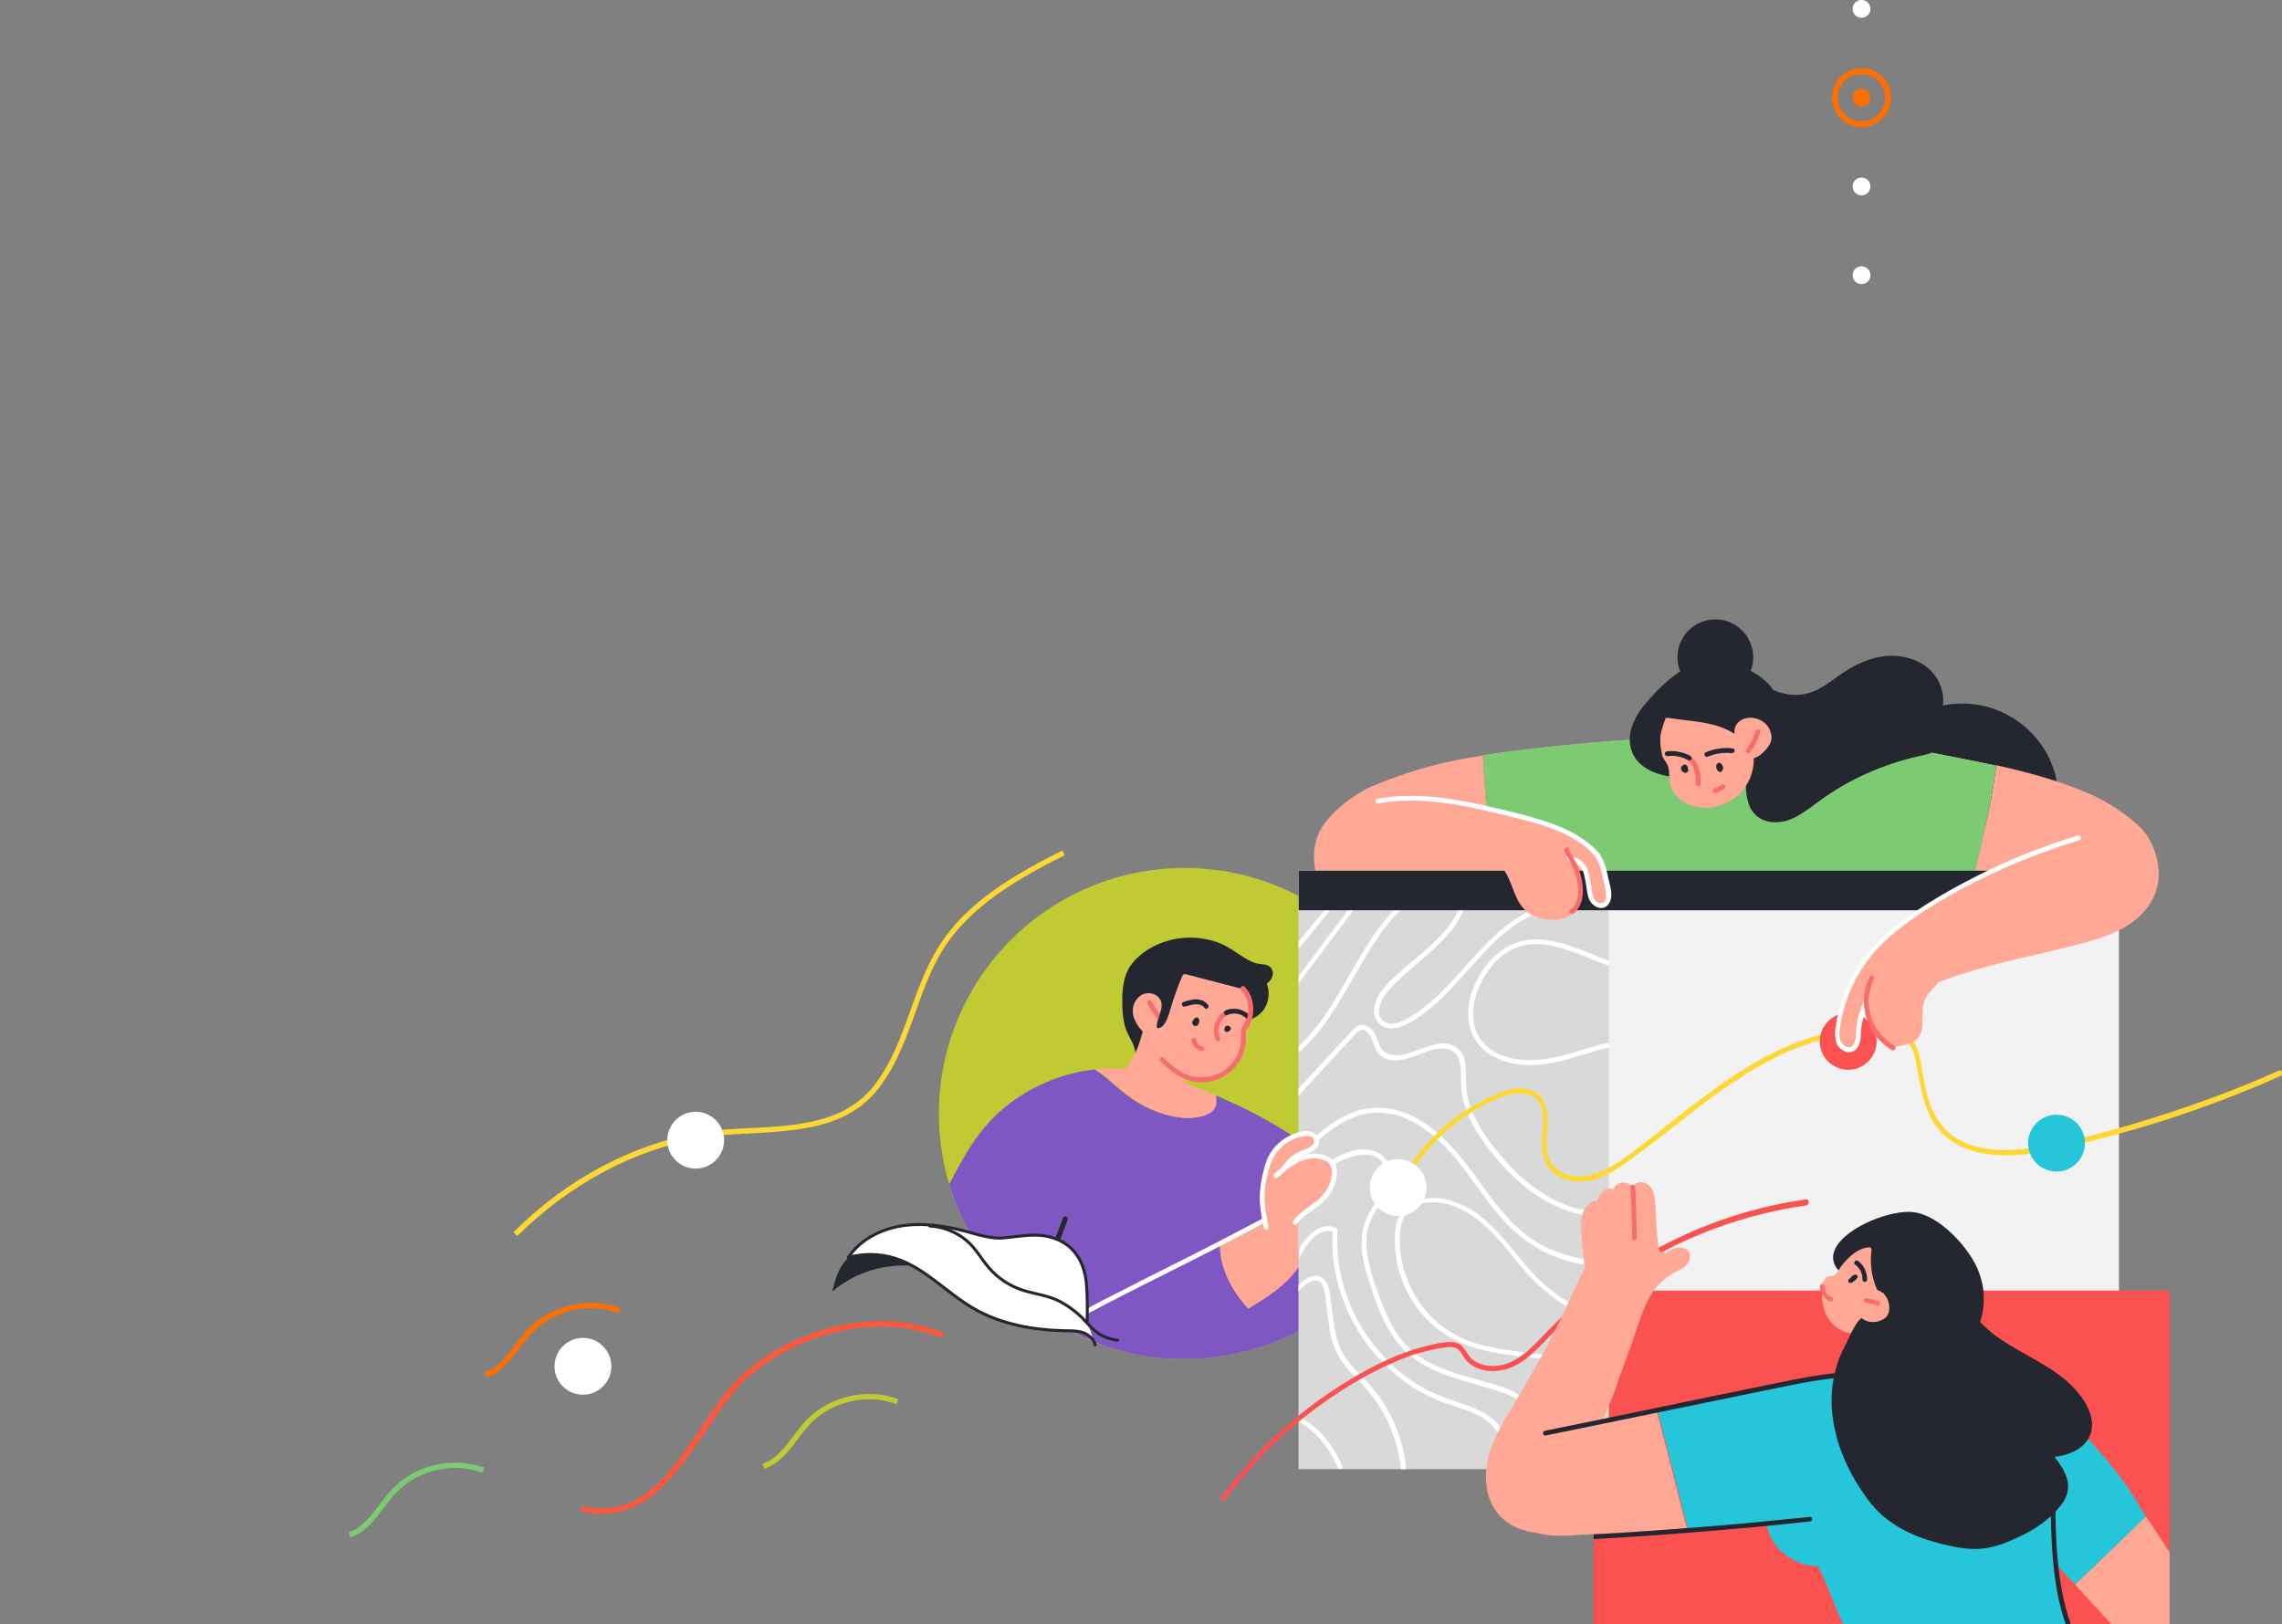 <?xml version="1.0" encoding="utf-8"?>
<!-- Generator: Adobe Illustrator 26.1.0, SVG Export Plug-In . SVG Version: 6.00 Build 0)  -->
<svg version="1.1" id="Layer_1" xmlns="http://www.w3.org/2000/svg" xmlns:xlink="http://www.w3.org/1999/xlink" x="0px" y="0px"
	 viewBox="0 0 771.2 548.8" style="enable-background:new 0 0 771.2 548.8;" xml:space="preserve">
<rect x="0" y="0" width="771.2" height="548.8" fill="#808080" stroke="none"/>
<style type="text/css">
	.st0{fill:#242630;}
	.st1{fill:#FFA895;}
	.st2{fill:#7CCB73;}
	.st3{fill:#C0CA33;}
	.st4{fill:#7E57C2;}
	.st5{fill:#FFFFFF;}
	.st6{fill:#F2F2F2;}
	.st7{fill:#FB5151;}
	.st8{fill:#D9D9D9;}
	.st9{fill:#FDD835;}
	.st10{fill:#26C6DA;}
	.st11{fill:#F76D6D;}
	.st12{fill:none;stroke:#242630;stroke-linecap:round;stroke-linejoin:round;stroke-miterlimit:10;}
	.st13{fill:#FF573B;}
	.st14{fill:#FF6F00;}
</style>
<g>
	<path class="st0" d="M694.9,267.3c-1,5-6,7.5-10.5,8.9c-2.9,0.9-5.8,1.5-8.7,2.2c-3.4,0.8-6.7,1.5-10.1,2.3
		c-6.7,1.4-13.4,2.8-20.2,3.9c-3.3,0.6-6.7,1-10.1,0.6c-3.1-0.3-6.2-1.2-9.1-2.3c-6.1-2.3-11.8-5.7-17.4-8.8
		c-5.6-3.2-11.3-6.4-16.8-9.8c-3.3-2.1-6.7-4.7-8.5-8.2c-0.8-0.2-0.9-1-0.8-1.8c-0.2-0.5-0.3-1-0.4-1.5c-0.1-0.5,0.2-0.8,0.6-0.9
		c-0.1-1-0.3-1.9-0.6-2.8c-0.7-2.4-1-4.8-0.5-7.3c0.5-2.4,1.5-4.6,2.9-6.6c1.3-1.9,3-3.9,5.1-4.8c1.4-0.6,3-0.6,4.3,0.1
		c0.2,0,0.4,0,0.6,0.1c4.6,3.3,10.6,5.2,16.2,3.7c5.1-1.3,9-5.2,13.4-7.9c4.5-2.7,9.6-4.8,14.9-4.8c5,0,10,1.6,13.5,5.2
		c2.9,3.1,4.5,7.4,3.9,11.6c1.1-0.2,2.1-0.4,3.2-0.5c11.6-1.2,23,4,29.8,13.4c1.6,2.2,2.9,4.5,3.8,7
		C694.6,261.2,695.5,264.3,694.9,267.3z"/>
</g>
<g>
	<path class="st1" d="M729.1,299.2c-1.5,6-6.7,10.5-12.5,12.6c-5.8,2.2-12,2.4-18.2,2.7c-11.7,0.4-23.4,0.9-35.1,1.3
		c1.8-11.6,4.6-23,7.2-34.4c1.7-7.5,3.2-15.1,4.1-22.8c10.6,2.3,21,5.1,31.4,9.6c5.9,2.5,13.2,7.2,17.7,11.8
		C728.1,284.6,730.6,293,729.1,299.2z"/>
</g>
<g>
	<path class="st1" d="M505.7,320.8c-3.1-0.2-6.2-0.5-9.3-0.9c-14.4-1.9-32.3-4.6-44-13.1c-7.4-5.4-10.4-16.5-6.9-24.9
		c2.8-6.7,12.4-13.9,19.1-16.6c14.1-5.7,24.2-8.1,36.5-10c1.4,19.9,2.8,39.7,4.1,59.6C505.4,316.8,505.6,318.8,505.7,320.8z"/>
</g>
<g>
	<path class="st1" d="M674.5,258.7c-0.9,7.7-2.4,15.3-4.1,22.8c-2.5,11.4-5.4,22.8-7.2,34.4c-41.1,1.6-82.3,3.2-123.4,4.8
		c-11.4,0.4-22.8,0.9-34.1,0.1c-0.1-2-0.3-4-0.4-6c-1.4-19.9-2.8-39.7-4.1-59.6c3.7-0.6,7.6-1.1,11.8-1.6
		c32.1-4.1,94.8-8.8,135.6-0.1C657.5,255.3,666.1,256.9,674.5,258.7z"/>
</g>
<g>
	<path class="st2" d="M674.5,258.7c-0.9,7.7-2.4,15.3-4.1,22.8c-2.5,11.4-5.4,22.8-7.2,34.4c-41.1,1.6-82.3,3.2-123.4,4.8
		c-11.4,0.4-22.8,0.9-34.1,0.1c-0.1-2-0.3-4-0.4-6c-1.4-19.9-2.8-39.7-4.1-59.6c3.7-0.6,7.6-1.1,11.8-1.6
		c32.1-4.1,94.8-8.8,135.6-0.1C657.5,255.3,666.1,256.9,674.5,258.7z"/>
</g>
<g>
	<path class="st0" d="M656.4,250.7c-0.5,2.2-2.7,3.4-4.6,4c-1.2,0.4-2.4,0.6-3.6,0.9c-1.5,0.3-2.9,0.7-4.4,1.1
		c-2.9,0.8-5.8,1.8-8.7,2.9c-5.6,2.2-11,4.9-16.1,8.2c-2.5,1.6-4.9,3.4-7.3,5.2c-2.4,1.7-4.9,3.4-7.8,4.3c-2.4,0.7-5,0.8-7.4,0
		c-2.5-0.8-4.5-2.8-5.4-5.3c-2.2-5.9-0.7-13.8,1.3-19.3c1-2.7-0.8-4.8-1.1-7.7s-1-5.2-3.5-6.8c-0.7-0.4,3.4-0.5,4.1-0.6
		c0.2-0.2,0.4-0.3,0.7-0.2c1.7,0.2,3.4,0.4,5.1,0.5c6.9,0.7,13.7,1.6,20.6,2.2c3.3,0.3,6.6,0.5,9.8,0.5c2.8,0,5.7,0,8.5,0.2
		c5.5,0.3,11.1,1.1,15.9,4C654.5,246.1,657,248,656.4,250.7z"/>
</g>
<g>
	<path class="st1" d="M535.2,298c-2.6,2.4-6.4,3-9.9,3.2c-8.3,0.6-16.7-0.2-25-0.6c-8.4-0.4-16.8-0.9-25.2-1.3
		c-4.1-0.2-8.1-0.4-12.2-0.6c-7.7-0.5-13,1.6-16-8.2c-3.4-11.3,17.5-20.2,28-20.8c3.9-0.2,7.9,0.6,11.8,1c3.8,0.4,7.6,0.8,11.4,1.4
		c7.7,1.2,15.4,2.9,22.5,5.9c3.5,1.5,6.8,3.2,9.9,5.2c2.7,1.7,5.4,3.9,6.6,6.8C538.4,292.9,537.5,295.9,535.2,298z"/>
</g>
<g>
	<g>
		<path class="st3" d="M483.3,376.3c0,23.6-9.9,44.9-25.7,60c-14.9,14.2-35.1,22.9-57.3,22.9c-2.1,0-4.3-0.1-6.4-0.2
			c-12.9-1-25.1-4.9-35.7-11.2c-17.8-10.5-31.3-27.4-37.4-47.5c-2.3-7.6-3.5-15.7-3.5-24c0-45.8,37.2-83,83-83
			C446.2,293.3,483.3,330.5,483.3,376.3z"/>
	</g>
</g>
<g>
	<path class="st4" d="M462.4,410c0,1.6-0.1,3.3-0.2,4.9c-0.5,6.7-1.9,13.3-3.9,19.7c-0.2,0.6-0.4,1.1-0.6,1.7
		c-14.9,14.2-35.1,22.9-57.3,22.9c-2.1,0-4.3-0.1-6.4-0.2c-0.3,0-0.6,0-0.9-0.1c-0.5,0-1-0.1-1.5-0.2c-0.3,0-0.7-0.1-1-0.1
		c-0.1,0-0.3,0-0.4,0c-0.3,0-0.6-0.1-0.9-0.1c-0.6-0.1-1.2-0.2-1.9-0.3c-0.4-0.1-0.8-0.1-1.1-0.2c-0.2,0-0.4-0.1-0.5-0.1
		s-0.2,0-0.3,0c-0.5-0.1-0.9-0.2-1.4-0.3c-0.5-0.1-1-0.2-1.4-0.3c-0.2,0-0.4-0.1-0.6-0.1c-0.4-0.1-0.8-0.2-1.2-0.3
		c-0.2,0-0.4-0.1-0.6-0.2c-0.2,0-0.4-0.1-0.6-0.1c-0.5-0.1-1-0.3-1.5-0.4c-0.2-0.1-0.5-0.1-0.7-0.2c-0.3-0.1-0.5-0.2-0.8-0.2
		c-0.4-0.1-0.8-0.3-1.3-0.4c-0.5-0.2-1.1-0.3-1.6-0.5c-0.1,0-0.1,0-0.2-0.1c-0.4-0.1-0.7-0.2-1.1-0.4c-0.2-0.1-0.3-0.1-0.4-0.2
		c-0.2-0.1-0.3-0.1-0.5-0.2c-0.3-0.1-0.6-0.2-1-0.4c-0.8-0.3-1.5-0.6-2.2-0.9c-0.4-0.2-0.8-0.4-1.3-0.5c-0.5-0.2-1-0.4-1.5-0.7
		c-0.1-0.1-0.3-0.1-0.4-0.2c-0.4-0.2-0.8-0.4-1.2-0.6c-0.1,0-0.1-0.1-0.2-0.1c-0.5-0.2-1-0.5-1.5-0.8c-0.4-0.2-0.9-0.5-1.3-0.7
		c-0.1-0.1-0.2-0.1-0.4-0.2c-0.4-0.2-0.8-0.4-1.2-0.7c-0.1,0-0.2-0.1-0.3-0.1c-0.3-0.1-0.5-0.3-0.8-0.5c-0.2-0.1-0.4-0.2-0.6-0.3
		c-3.5-2.1-6.9-4.5-10.1-7.1c-0.4-0.3-0.8-0.7-1.3-1c-11.9-10.2-20.9-23.7-25.5-39c2.3-4.5,4.8-9.1,7.5-13.3
		c3.6-5.5,8.1-10.4,13.3-14.3c8.3-6.2,18.2-10.1,28.4-11.2c2.4,1.5,4.5,3.3,6.6,5.2c2.5,2.2,5.2,4.3,8.1,6.1c2.8,1.7,5.9,3,9,3.9
		c3.3,0.9,6.8,1.5,10.2,1c3-0.4,6.9-1.6,6.9-5.2c0-0.8,0-1.5-0.1-2.3c2.7,1.1,5.4,2.4,8.1,3.6c12.9,6.2,24.9,14.1,35.8,23.3
		c1.4,1.2,2.7,2.3,4.1,3.5c1.3,1.2,2.5,2.4,3.1,4.1C462.5,406.4,462.4,408.2,462.4,410z"/>
</g>
<g>
	<path class="st0" d="M360.8,412.1c-1.2,3.5-2.6,7-4.1,10.4c-2.6,6-5.5,11.8-8.8,17.5c-0.1,0.1-0.2,0.3-0.2,0.4
		c-0.4-0.3-0.8-0.7-1.3-1c0.2-0.2,0.3-0.5,0.4-0.7c1.7-2.9,3.2-5.8,4.7-8.8c2.9-5.9,5.5-12.1,7.7-18.3
		C359.6,410.5,361.1,411.1,360.8,412.1z"/>
</g>
<g>
	<path class="st1" d="M439.2,427.7c-3.3,5.1-8.3,8.9-13.4,12.1c-1.3,0.8-2.7,1.7-4,2.5c-0.5-0.5-1-1.1-1.4-1.6
		c-4.8-5.6-8.1-12.6-8.2-20c0-0.3,0-0.6,0-0.9c5.8-3,10.4-5.3,16.8-9c4.7-2.7,5.5-5.5,10.2-0.9C444.2,414.7,442.5,422.5,439.2,427.7
		z"/>
</g>
<g>
	<path class="st4" d="M421.7,442.3c-5,3.1-10.1,6.1-15.2,9.1c-3.4,2.1-6.9,4.2-10.3,6.2c-0.8,0.5-1.5,0.9-2.3,1.4
		c-0.3,0-0.6,0-0.9-0.1c-0.5,0-1-0.1-1.5-0.2c-0.3,0-0.7-0.1-1-0.1c-0.1,0-0.3,0-0.4,0c-0.3,0-0.6-0.1-0.9-0.1
		c-0.6-0.1-1.2-0.2-1.9-0.3c-0.4-0.1-0.8-0.1-1.1-0.2c-0.2,0-0.4-0.1-0.5-0.1s-0.2,0-0.3,0c-0.5-0.1-0.9-0.2-1.4-0.3
		c-0.5-0.1-1-0.2-1.4-0.3c-0.2,0-0.4-0.1-0.6-0.1c-0.4-0.1-0.8-0.2-1.2-0.3c-0.2,0-0.4-0.1-0.6-0.2c-0.2,0-0.4-0.1-0.6-0.1
		c-0.5-0.1-1-0.3-1.5-0.4c-0.2-0.1-0.5-0.1-0.7-0.2c-0.3-0.1-0.5-0.2-0.8-0.2c-0.4-0.1-0.8-0.3-1.3-0.4c-0.5-0.2-1.1-0.3-1.6-0.5
		c-0.1,0-0.1,0-0.2-0.1c-0.4-0.1-0.7-0.2-1.1-0.4c-0.2-0.1-0.3-0.1-0.4-0.2c-0.2-0.1-0.3-0.1-0.5-0.2c-0.3-0.1-0.6-0.2-1-0.4
		c-0.8-0.3-1.5-0.6-2.2-0.9c-0.4-0.2-0.8-0.4-1.3-0.5c-0.5-0.2-1-0.4-1.5-0.7c-0.1-0.1-0.3-0.1-0.4-0.2c-0.4-0.2-0.8-0.4-1.2-0.6
		c-0.1,0-0.1-0.1-0.2-0.1c-0.5-0.2-1-0.5-1.5-0.8c-0.4-0.2-0.9-0.5-1.3-0.7c-0.1-0.1-0.2-0.1-0.4-0.2c-0.4-0.2-0.8-0.4-1.2-0.7
		c-0.1,0-0.2-0.1-0.3-0.1c-0.3-0.1-0.5-0.3-0.8-0.4c4.1-2.4,8.6-4.3,12.9-6.4c5.7-2.8,18.1-8.9,23.6-12.1c7.5-4.4,12.8-7.3,17.4-9.6
		c0,0.3,0,0.6,0,0.9c0,0.2,0,0.4,0,0.6c0.3,7.2,3.6,14,8.2,19.5C420.8,441.3,421.2,441.8,421.7,442.3z"/>
</g>
<g>
	<path class="st5" d="M428.3,412.7c-0.5,0.3-1,0.5-1.5,0.8c-3.1,1.7-6.2,3.3-9.3,4.9c-1.8,1-3.6,1.9-5.4,2.8
		c-8.5,4.4-17,8.6-25.5,12.9c-9.1,4.6-18.3,9.3-27.3,14.3c-0.1,0-0.2-0.1-0.3-0.1c-0.3-0.1-0.5-0.3-0.8-0.4
		c-0.2-0.1-0.4-0.2-0.6-0.4c4.9-2.7,9.8-5.3,14.7-7.9c10.3-5.3,20.6-10.5,31-15.7c7.7-3.9,15.4-7.9,23.1-12c0.5-0.3,1-0.6,1.5-0.8
		c0,0.1,0,0.2,0,0.3C428.1,411.7,428.2,412.2,428.3,412.7z"/>
</g>
<g>
	<rect x="438.9" y="294.2" class="st6" width="277.2" height="202.2"/>
</g>
<g>
	<rect x="538.5" y="436.1" class="st7" width="194.7" height="112.7"/>
</g>
<g>
	<rect x="438.9" y="294.2" class="st8" width="104.8" height="202.2"/>
</g>
<g>
	<path class="st5" d="M447.8,485.8c-2.5-2.9-5.5-5.4-8.8-7.1v1.7c6,3.5,10.7,9.5,13.2,15.9h1.7C452.5,492.5,450.4,488.9,447.8,485.8
		z M474.4,490.9c-1.1-5.3-3.1-10.5-5.9-15.2c-1.4-2.4-2.9-4.6-4.7-6.7c-1.7-2.1-3.7-4-5.6-6c-1.9-2.1-3.8-4.3-5-6.8s-1.8-5.2-2.3-8
		c-0.4-2.7-0.7-5.5-1.1-8.3c-0.3-2.3-0.5-5.3-2-7.2c-2.4-3.2-6.4-1-9,1.5v2.4c0-0.1,0.1-0.1,0.1-0.2c1.3-1.7,3.9-4,6.3-3.6
		c2.5,0.5,2.6,5,2.9,7c0.4,2.8,0.7,5.6,1.1,8.5c0.4,2.7,1,5.4,2.1,7.9s2.7,4.7,4.5,6.8c1.8,2,3.7,3.8,5.5,5.8c1.8,2.1,3.5,4.3,5,6.7
		c3,4.8,5.1,10.1,6.3,15.6c0.4,1.8,0.6,3.6,0.9,5.4h1.6C475,494.5,474.8,492.7,474.4,490.9z M507.1,482.5c-2.7-4.1-7.4-6.3-11.9-7.8
		c-4.7-1.6-9.4-3.1-13.8-5.5c-16.7-9.2-28.2-27.4-29.4-46.4c-0.1-2.3-0.1-4.7,0-7c0-0.4-0.2-0.7-0.5-0.8c-4-1.9-7.8,0.8-10.3,3.8
		c-0.8,1-1.6,2.1-2.2,3.2v3.2c0.4-0.7,0.7-1.3,1.1-2c1.9-3.4,5.9-8.5,10.3-6.9c-1.2,18.7,7.7,37.3,22.1,48.9
		c3.6,2.9,7.6,5.4,11.8,7.3c4.6,2.1,9.5,3.1,14.1,5.2c4.8,2.1,8.5,5.7,9.5,11c0.5,2.6,0.3,5.2-0.5,7.7h1.7
		C510.3,491.6,509.7,486.5,507.1,482.5z M517.2,476c-2.4-5.9-10-7.5-15.5-9.1c-6.2-1.8-12.6-3.4-18.4-6.4c-6.2-3.1-10.7-8-13.7-14.2
		c-1.5-3.1-2.8-6.3-3.9-9.5c-1.3-3.6-2.6-7.3-3.3-11.1c-0.7-3.7-1-7.6,0.1-11.3c1-3.6,3.4-6.5,5.2-9.7c1.6-2.7,2.7-5.9,2.3-9.1
		c-0.4-2.8-2.2-5.2-4.8-6.3c-5.6-2.4-12.2,0.6-16.8,3.9c-3.4,2.4-6.4,5.4-9.2,8.5v2.5c3.8-4.3,7.8-8.5,12.8-11.3
		c4.4-2.5,13.3-5.1,15.9,1.3c1.3,3.1,0.1,6.7-1.4,9.5c-1.7,3.1-4,5.9-5.2,9.3c-2.4,6.8-0.6,14.1,1.6,20.7c2.1,6.4,4.3,12.9,8.2,18.4
		c3.6,5.2,8.6,8.8,14.4,11.3s12,3.9,18,5.8c3,0.9,6.2,1.8,8.8,3.5c2.9,1.9,4.4,4.8,4.2,8.3c-0.2,3.3-1.2,6.5-1.7,9.7
		c-0.3,2-0.4,3.9-0.1,5.9h1.6c-0.1-0.3-0.1-0.6-0.1-0.9C515.2,489,519.7,482.4,517.2,476z M483,406.3c6.6-0.5,12.9,2.9,17.9,7.1
		c5.3,4.5,9.4,10.1,13.8,15.4c4.6,5.4,9.7,9.8,15.9,13.3c4.2,2.3,8.6,4.3,13.2,5.9v-1.7c-2.1-0.8-4.2-1.6-6.2-2.5
		c-6.9-3-13.2-6.9-18.4-12.3c-9.2-9.6-16.6-23.2-30.6-26.2c-5.6-1.2-12.9-0.3-15.7,5.4c-1.4,2.8-1.6,6.3-1.5,9.4
		c0,3.1,0.5,6.1,1.3,9.1c1.6,5.8,4.6,11.2,8.6,15.7c4.4,4.8,9.8,8.2,16,10.2c13.1,4.4,27.4,2.9,40.4,7.7c2.1,0.8,4.2,1.7,6.2,2.8
		v-1.8c-10.4-5.5-22.4-5.8-33.9-7.5c-6.9-1-13.9-2.5-19.8-6.2c-5.2-3.2-9.4-7.7-12.4-13c-2.9-5.2-4.6-11.1-4.7-17.1
		c-0.1-3.2,0.1-7.1,2.1-9.8C476.8,407.6,480,406.5,483,406.3z M525.8,422.9c-6.3-2.4-11.7-6.4-16.2-11.3s-8.2-10.4-12.1-15.7
		c-7.3-9.8-17-20.5-30-21.5c-11.7-0.9-20.9,7.1-28.5,15.1v2.3c2.6-2.8,5.4-5.6,8.3-8c5.1-4.2,11-7.6,17.8-7.8
		c6.7-0.2,13,2.8,18.2,6.9c10.8,8.4,16.7,21.2,26.2,31c4.7,4.8,10.3,8.6,16.6,11c5.6,2.1,11.6,3,17.6,3v-1.6
		C537.7,426.1,531.5,425.1,525.8,422.9z M543.5,409.4c-14.4,1-26.8-7.8-35.7-18.2c-4.6-5.4-9-11.3-11.2-18.1
		c-1.1-3.4-1.2-6.8-1.2-10.4c0-2.9-0.2-6-2.4-8.1c-4.5-4.3-11.2-0.6-16,1c-2.6,0.9-5.8,1.6-8.4,0.3c-3-1.6-2.7-5.4-4.8-7.8
		c-0.9-1-2.1-1.9-3.6-1.8c-1.6,0.1-2.7,1.3-3.7,2.4c-2.8,3-5.6,6.1-8.4,9.1c-3.1,3.4-6.2,6.7-9.3,10.1v2.4c4-4.4,8.1-8.8,12.1-13.1
		c1.4-1.5,2.8-3.1,4.3-4.6c0.7-0.8,1.4-1.5,2.1-2.3c0.6-0.7,1.3-1.6,2.2-2.1c1.9-1,3.5,1.4,4.1,2.9s1,3.1,1.9,4.4
		c3.7,5.1,10.9,2.1,15.5,0.3c2.7-1.1,6.2-2.2,9.1-1c3.4,1.4,3.6,5.3,3.6,8.5c0,3.5,0.2,6.8,1.2,10.1c1.1,3.4,2.7,6.7,4.6,9.7
		c3.8,5.9,8.4,11.4,13.7,16.1c8.3,7.5,19.3,12.7,30.4,11.9v-1.6C543.7,409.4,543.6,409.4,543.5,409.4z M517.2,319.1
		c5.6-0.5,11.2,1.4,16.4,3.3c3.2,1.2,6.6,2.7,10.2,4v-1.7c-7.2-2.6-14-6.2-21.6-7.1c-5.7-0.7-11.2,0.7-15.7,4.3
		c-5,4-8.6,10.1-9.9,16.4c-1.2,6.1,0.2,12.5,5,16.6c4.1,3.6,9.8,4.9,15.1,5c6.6,0.1,12.8-1.8,19-3.7c2.6-0.8,5.3-1.6,8.1-2.2v-1.7
		c-10,2.2-19.6,6.9-30,5.8c-5.6-0.6-11.4-3-14.2-8.2c-3.5-6.4-1.4-14.4,2.3-20.2C505.3,324.1,510.5,319.7,517.2,319.1z M527.5,304.5
		c-6.6,1.2-12.7,3.9-18,8c-9.7,7.4-16.6,17.9-25.8,25.9c-2.3,2-4.7,3.8-7.3,5.4c-2.5,1.5-6.8,3.5-9.3,0.8c-2.2-2.4-0.5-6.2,1-8.4
		c1.7-2.5,4.1-4.6,6.4-6.7c4.5-4.1,9.4-7.8,13.6-12.3c1.9-2.1,3.7-4.3,5.1-6.8c1.4-2.6,2.7-5.6,2.8-8.6c0.1-2.9-1.7-5-4.6-5.4
		s-5.8,0.8-8.3,2c-5.7,2.8-10.5,7.1-14.6,12c-8.6,10.3-13.7,22.8-21.4,33.6c-2.4,3.4-5.1,6.7-8.2,9.5v2.2c1.8-1.6,3.6-3.4,5.2-5.2
		c4.2-4.9,7.7-10.4,10.9-16c6.4-10.9,12.3-22.8,22.5-30.7c2.5-1.9,5.2-3.5,8.1-4.7c2.2-0.9,6.2-2.2,8.1,0.1c1.2,1.4,0.7,3.4,0.3,5
		c-0.4,1.4-0.9,2.7-1.5,4c-1.2,2.6-2.9,4.9-4.8,7c-4,4.5-8.8,8.2-13.3,12.1c-4,3.6-9.5,7.9-10,13.7c-0.3,2.7,1.1,5.3,3.8,6.2
		c2.8,0.9,5.9-0.3,8.4-1.7c5.1-2.9,9.4-6.8,13.4-11c8.2-8.4,15.3-18.6,25.9-24.3c6.6-3.6,14-4.7,21.4-5c2.2-0.1,4.3-0.1,6.5,0v-1.7
		C538.3,303.2,532.7,303.5,527.5,304.5z M462.7,294.2h-1.9c1.4,2.3,0.1,5.4-1.2,7.6c-2,3.3-4.6,6.4-6.9,9.5
		c-4.6,6.2-9.2,12.3-13.8,18.5v2.5c5.9-8,11.9-15.9,17.9-23.9C459.4,305,464.7,298.9,462.7,294.2z M460.7,294.2h-2.1
		c-6.6,8-13.1,16-19.7,23.9v2.5c3.8-4.6,7.5-9.1,11.2-13.7C453.7,302.7,457.2,298.5,460.7,294.2z"/>
</g>
<g>
	<path class="st1" d="M450.4,394.4c-2.2-4-7.4-4.7-11.3-3.1c-1.6,0.7-3.1,1.6-4.5,2.8c0.5-1.2,1.2-2.2,2.2-3.1
		c0.8-0.7,1.7-1.3,2.7-1.6c1.1-0.3,2.3-0.5,3.2-1.2c0.8-0.6,1.5-1.6,1.4-2.7c-0.1-1-0.8-1.8-1.8-2.2c-2-0.9-4.5-0.1-6.3,0.9
		c-2,1.2-3.8,2.8-5.3,4.6c-1.5,1.8-2.8,4-3.4,6.3c-0.7,2.5-0.8,5-0.7,7.5c0.2,3,0.6,6,0.9,9c0.4,3.1,0.7,6.2,1.1,9.3
		c-0.1,0.1-0.2,0.3-0.3,0.4c-0.3,0.2-0.5,0.8-0.1,1.1c1.5,1.5,3.9,1.4,5.5,0c1.8-1.6,2.6-4.2,3.2-6.4c0.3-1.2,0.5-2.5,0.8-3.8
		c0.2-1.2,1.2-1.9,2.2-2.6c2-1.4,4.2-2.5,6.2-4C449.5,403.4,452.7,398.7,450.4,394.4z"/>
</g>
<g>
	<path class="st5" d="M445.7,386.8c-0.8,1.9-3.2,2.8-5,3.5c-2.1,0.9-3.7,1.9-5,3.6c-0.4,0.5-0.7,1-1,1.5c-0.9,0.7-1.8,1.5-2.6,2.2
		c0.3-1.2,0.8-2.3,1.4-3.4c1.2-2,2.9-3.7,5.1-4.8c1.7-0.8,4-1.3,5.2-2.8c0.6-0.7,0.5-1.6-0.2-2.2c-0.8-0.6-1.8-0.6-2.8-0.5
		c-3.5,0.5-6.9,2.4-9.1,5.2c-1.2,1.5-2,3.2-2.6,5.1c-0.7,2.2-1.2,4.4-1.5,6.6c-0.5,3.4-0.2,6.8,0.4,10.1c0.1,0.6,0.2,1.1,0.3,1.7
		c0.1,0.7,0.3,1.4,0.4,2.1c0.2,1-1.4,1.2-1.6,0.2c-0.1-0.5-0.2-1-0.3-1.5c-0.1-0.5-0.2-1.1-0.3-1.6c-0.3-1.8-0.6-3.6-0.7-5.4
		c-0.2-2.8,0.1-5.7,0.7-8.5c0.5-2.3,1-4.6,2-6.8c0.9-1.8,2-3.4,3.5-4.7c1.4-1.3,3.1-2.4,4.9-3.1s4.1-1.4,6-0.9
		C444.9,383,446.5,384.9,445.7,386.8z"/>
</g>
<g>
	<path class="st5" d="M451,400.5c-1.2,3-3.3,5.4-5.8,7.3c-2.4,1.8-5.1,3.3-6.9,5.8c-0.6,0.9-1.9-0.1-1.3-1c1.8-2.5,4.4-4.1,6.8-5.9
		c2.4-1.7,4.4-3.8,5.5-6.5c1-2.4,1.6-6.6-1.3-7.9c-4.7-2.2-9.5,0.1-13.4,3.1c-0.9,0.7-1.8,1.5-2.6,2.2c-0.1,0.1-0.2,0.2-0.3,0.3
		c-0.8,0.7-1.7-0.6-1-1.3c0.9-0.8,1.8-1.6,2.7-2.4c2-1.6,4.3-3,6.8-3.8c0.1,0,0.3-0.1,0.4-0.1c1.5-0.4,3.1-0.6,4.6-0.4
		c1.6,0.1,3.3,0.6,4.6,1.6C452.5,393.6,452.1,397.8,451,400.5z"/>
</g>
<g>
	<rect x="438.9" y="294.2" class="st0" width="277.2" height="13.4"/>
</g>
<g>
	<path class="st9" d="M770.1,361.8c-13,5.8-26.2,10.8-39.8,15.1c-13.1,4.2-26.6,8-40.1,10.4c-10,1.8-22.2,2.7-30.8-3.9
		c-4.9-3.8-7.3-9.5-8.6-15.3c-0.7-3-1.1-6.1-1.7-9.1c-0.5-2.5-1.1-5.2-2.6-7.3c-3.4-4.7-10.9-4.4-16.1-4.3
		c-6.6,0.2-13.1,1.5-19.3,3.5c-12.9,4.2-24.4,11.6-35.2,19.7c-5.6,4.1-11,8.5-16.4,12.7c-5.3,4.1-10.7,8.7-16.7,11.8
		c-5.1,2.6-11.7,3.8-16.6,0c-4.7-3.7-3.5-9.9-3.2-15.1c0.2-4.6-0.6-9.8-5.6-11.6c-5.1-1.8-11,0.8-15.5,3.1
		c-10.3,5.1-19.2,12.9-25.5,22.5c-1.6,2.4-2.9,4.8-4.2,7.4c-0.5,0.9,1.1,1.5,1.5,0.6c5.2-10.6,13.3-19.7,23.4-26
		c4.7-2.9,10.3-6.1,15.9-6.5c3-0.2,6,0.8,7.5,3.6c1.2,2.3,1,5.1,0.9,7.6c-0.3,4.8-1.1,10.3,2.3,14.3c3.2,3.7,8.6,4.9,13.2,4
		c6.1-1.1,11.3-5.1,16.2-8.7c5.6-4.1,11-8.4,16.5-12.7c10.7-8.4,21.8-16.5,34.3-22.1c6.2-2.7,12.8-4.8,19.5-5.8
		c3.4-0.5,6.8-0.7,10.2-0.6c3.1,0.1,6.9,0.1,9.6,1.8c2.6,1.6,3.6,4.6,4.2,7.4c0.6,3,1,6,1.7,9c1.2,5.6,3,11.2,7,15.4
		c7.2,7.4,18.2,8.3,28,7.4c5.8-0.6,11.6-1.9,17.2-3.2c6.8-1.6,13.5-3.4,20.2-5.3c13.5-3.9,26.8-8.6,39.9-14c3.2-1.3,6.4-2.7,9.5-4.1
		C771.7,362.8,771.1,361.3,770.1,361.8z"/>
</g>
<g>
	<path class="st7" d="M634.2,351.9c0,5.3-4.3,9.6-9.6,9.6s-9.6-4.3-9.6-9.6c0-5.3,4.3-9.6,9.6-9.6S634.2,346.6,634.2,351.9z"/>
</g>
<g>
	<path class="st10" d="M704.6,386.3c0,5.3-4.3,9.6-9.6,9.6s-9.6-4.3-9.6-9.6c0-5.3,4.3-9.6,9.6-9.6
		C700.4,376.7,704.6,381,704.6,386.3z"/>
</g>
<g>
	<path class="st0" d="M601.8,242.4c-0.2,7-5.1,12.7-11.4,15.2c-1.7,3.3-6.1,4.4-9.4,5.3c-2.5,0.7-5.1,1.2-7.8,1.2
		c-1.3,0-2.6,0-3.9-0.3c-1.1-0.2-2.1-0.4-2.9-1.1c-0.5-0.1-1-0.1-1.5-0.2c-3.9-0.6-7.9-1.8-10.8-4.6c-2.9-2.8-3.9-6.8-3-10.8
		c0.9-4.1,3.3-7.5,6.1-10.6c2.6-3,5.4-5.8,8.6-8.2c3-2.3,6.5-4.1,10.3-4.7c4.2-0.7,8.6,0.1,12.6,1.7c3.6,1.5,7.1,3.6,9.6,6.5
		C600.6,234.8,601.9,238.5,601.8,242.4z"/>
</g>
<g>
	<path class="st1" d="M598.5,250.5c-0.3,1.1-1.1,2.1-1.8,2.9c-1.1,1.2-2.4,2.4-4,2.8c0.1,4.6-1.7,9.1-5.1,12.3
		c-3.2,3-7.7,4.7-12.1,4.5c-3.8-0.2-7.8-2.1-9.9-5.3c-1.2-1.8-1.5-3.7-1.5-5.8c0-1.3-0.1-2.5-0.7-3.7c-0.5-1-1.5-1.9-1.7-3
		c-1.1-5.9-0.8-6.7,1.1-12.3c0.1-0.4,0.5-0.4,0.8-0.3c0.1,0,0.2,0,0.3,0c2.8,0.4,5.7,0.8,8.5,1.1c4.4,0.6,8.9,1.4,12.8,3.7
		c0.3,0.2,0.7,0.4,1,0.6c-0.2-1.6,0.2-3.2,1.7-4.3c3.4-2.6,9.2-0.6,10.4,3.5C598.8,248.3,598.8,249.4,598.5,250.5z"/>
</g>
<g>
	<path class="st1" d="M543.6,301c-0.1-1.5-0.3-3-0.5-4.5c-0.4-2.6-0.9-5.4-2.5-7.6c-0.8-1.1-1.9-1.9-3-2.6c-1.2-0.8-2.3-1.5-3.5-2.2
		c-2.7-1.5-5.5-2.9-8.5-3.5c-1.5-0.3-3.1-0.4-4.6-0.3c-1,0.1-2,0.1-3,0.1c-3.3-0.7-6.8-0.6-9.7,1.1c-1.3,0.7-2.5,1.7-3.3,3
		c-0.7,1-1.4,2.3-1.4,3.6c-0.4,0.2-0.6,0.8-0.1,1.2c2.8,1.9,5,4.5,6.4,7.6c1.3,2.9,2.1,5.9,3.8,8.6c1.9,2.8,4.8,4.5,8.1,5.1
		c3,0.5,6.3,0.3,8.9-1.3c1.3-0.7,2.3-1.8,2.9-3.1c0.8-1.6,0.9-3.4,0.9-5.1c0-3-0.8-6-2.1-8.7c-0.1-0.1-0.1-0.3-0.2-0.4
		c0.9,0.2,1.8,0.6,2.5,1.2c1,0.9,1,2.5,1.3,3.8c0.3,1.5,0.5,3,0.8,4.5c0.2,1.2,0.5,2.3,1.3,3.3c1.2,1.5,4,2.2,5.3,0.4
		C544,303.9,543.7,302.3,543.6,301z"/>
</g>
<g>
	<path class="st1" d="M728.7,300.8c-2.6,8.4-10.3,13.2-18.2,15.9c-4.3,1.5-8.8,2.6-13.3,3.7c-4.8,1.2-9.6,2.3-14.4,3.4
		c-9.4,2.2-18.7,4.6-27.7,8.1c-1.7,2.2-4.2,4.1-4.9,6.8c-0.6,2-0.5,4.1-0.5,6.2c0,2-0.1,4.1-1.4,5.7c-1.1,1.4-2.9,2.1-4.6,2.5
		c-1.8,0.4-4.1,1-5.9,0.2c-1.7-0.8-3-2.4-4-3.9s-1.6-3.2-2.1-4.9c-0.6-2.3-0.8-4.6-0.8-7c-1.9,3.1-2.6,5.4-2.6,9
		c0,1-0.5,3.2-0.4,4.2c0,1-0.3,2.3-1.1,3.1c-1.2,1.3-3.1,0.9-4.3-0.2c-1.6-1.4-1.5-4.2-1.4-6.1c0-2.2,0.8-4,1.3-6.1
		c1-4.3,2.7-8.4,5-12.2c4.7-7.9,11.8-14.1,19.3-19.2c8.1-5.4,16.6-10.7,25.4-15c8.5-4.2,17.4-7.2,26.2-10.6
		c5.8-4.4,14.1-5.5,20.8-2.6c3.6,1.5,6.7,4.2,8.6,7.7C729.7,292.9,729.9,297,728.7,300.8z"/>
</g>
<g>
	<path class="st0" d="M670,434.2c-0.4-1.9-1-3.9-1.8-5.7c-3.4-7.6-12.7-17.4-20.9-18.8c-10.5-1.8-36,10.4-25.2,20.4
		c1.1,1-0.3,1.4-0.6,2.8c-0.2,1,1.4,1.2,1.6,0.2c0.4-1.9,0.7-3.8,1.1-5.7c0.4,2.6,0.8,5.1,1.2,7.7c0.4,2.8,0.8,5.6,1.4,8.4
		c0.6,2.5,1.7,4.7,3.5,6.5c1.8,1.7,3.8,3.3,5.9,4.5c4.2,2.6,9,4.3,13.9,5c2.6,0.4,5.5,0.6,8-0.3c2.3-0.8,4.3-2.4,6-4.1
		C669.4,449.7,671.4,441.7,670,434.2z"/>
</g>
<g>
	<path class="st1" d="M628.8,447.9c-0.3,0.7-0.5,1.4-0.7,2.2c-0.1,0.3-0.4,0.5-0.6,0.5c-3.3,0.3-6.4-1.2-8.6-3.7
		c-2.1-2.4-3-5.6-3.2-8.7c-0.1-2.3-0.3-6.6,2.8-7c0.8-0.1,1.3,0,1.9-0.7c0.5-0.5,0.8-1.1,1.2-1.7c0.8-1.2,1.7-2.3,2.8-3.4
		c2-2,4.4-3.7,7.2-3.9c0.5-0.1,1,0.4,0.9,0.9c-0.7,4.9,0.1,9.9,2.3,14.3c0.1,0.1,2.1,0,1.9,0.6C635.4,442.3,632.1,449.5,628.8,447.9
		z"/>
</g>
<g>
	<path class="st7" d="M610.4,405.3c-15.1,2.1-29.9,6.6-43.7,13.2s-26.6,15.2-37.9,25.6c-2.8,2.6-5.5,5.4-8.2,8.2
		c-2.8,2.9-5.7,5.8-9.3,7.6c-2.9,1.5-6.3,2.1-9.6,1.4c-1.5-0.3-3-1-4.2-2c-1.3-1.1-1.9-2.7-3-4c-1.2-1.4-2.8-1.8-4.5-1.8
		c-2,0-4.1,0.4-6.1,0.9c-4.1,0.9-8.2,2.2-12.1,3.8c-7.4,3.1-14.5,7.1-21.1,11.5c-13.1,8.6-24.7,19.3-34.5,31.6
		c-1.2,1.5-2.4,3.1-3.6,4.7c-0.6,0.8,0.7,1.8,1.3,1c9.2-12.6,20.4-23.7,33.1-32.8c6.5-4.6,13.3-8.8,20.5-12.2
		c3.8-1.8,7.7-3.5,11.8-4.7c2-0.6,4.1-1.1,6.2-1.5c1.9-0.3,4.2-0.9,6.1-0.4s2.5,2.6,3.6,3.9c0.9,1.2,2.1,2.1,3.4,2.7
		c2.8,1.4,6.1,1.6,9.1,1c7.5-1.5,12.5-8,17.6-13.1c10.7-10.8,23.1-19.9,36.6-26.9c13.5-7.1,28.1-12.1,43.1-14.8
		c1.8-0.3,3.7-0.6,5.6-0.9C611.6,406.7,611.4,405.1,610.4,405.3z"/>
</g>
<g>
	<path class="st1" d="M543.4,475.7c-0.5,1.3-1.1,2.6-1.7,3.8c5.9-1,11.7-1.9,17.6-3c0.2,0,0.3-0.1,0.5-0.1
		c1.9,7.4,3.8,14.8,5.7,22.2c1.5,6,3,12,4.6,17.9c-5,0.3-10,0.6-15,1c-6.2,0.4-12.3,0.7-18.5,1c-5.7,0.3-11.7,1.1-17.2-0.5
		c-2.3-0.3-4.6-0.8-6.9-1.8c-3.4-1.5-6.2-4-8-7.3c-1.7-3.2-2.4-6.8-2.3-10.4c0.1-8.5,4.6-16,8.9-23.1c4.7-7.8,9.3-15.8,13.5-23.9
		c2.1-4.1,4.1-8.3,6-12.5c1.6-3.5,3.1-7.1,5-10.4c-0.2-1.2-0.3-2.3-0.4-3.5c-0.3-2.4-0.5-4.8-0.7-7.1c-0.2-2.2-0.4-4.6,0.1-6.8
		c0.4-1.8,1.3-3.5,2.7-4.6c0.6-0.5,1.7-0.9,2.5-0.9c0-0.1,0.1-0.3,0.1-0.4c0.5-1.4,1.5-2.6,2.8-3.4c0.6-0.3,1.3-0.5,1.9-0.2
		c0.2,0.1,0.4,0.2,0.6,0.4c0-0.2,0.1-0.3,0.1-0.4c0.6-1.6,2.4-2.3,4-2c1,0.2,2,0.7,2.7,1.4c0.3-0.6,0.7-1.2,1.5-1.4
		c1.3-0.5,2.8,0,3.8,0.9c1.2,1.1,1.7,2.6,1.9,4.1c0.2,1.8,0.3,3.6,0.4,5.4c0.1,1.9,0.2,3.7,0.3,5.6c0.2,3.7,0.4,2.8,0.6,6.3
		c0.2,0.2,0.4,0.5,0.3,0.7c0.1,0.2,0.2,0.3,0.3,0.3c0.3,0.2,0.5,0.3,0.7,0.3c0.2,0.1,0.4,0.1,0.6,0.2c0.6-0.1,0.8-0.2,1-0.4
		c1.1-0.7,2.3-1.3,3.7-1.5c1.5-0.2,3.1,0.3,3.8,1.7c0.5,1.2,0.2,2.6-0.5,3.6c-0.8,1.2-2.2,1.9-3.4,2.5c-2.6,1.3-5,3.1-7,5.3
		c-4.3,4.6-7,15.3-9.2,21.1c-1.2,3.2-2.3,6.5-3.6,9.7C546.1,469.2,544.8,472.5,543.4,475.7z"/>
</g>
<g>
	<circle class="st0" cx="579.7" cy="222.1" r="12.8"/>
</g>
<g>
	<path class="st0" d="M654.9,440.1c-1,0.9-2,1.6-3.1,2.1c0.7-0.5,1.5-1,2.2-1.5C654.3,440.6,654.6,440.4,654.9,440.1z"/>
</g>
<g>
	<path class="st10" d="M725.3,512.5c-2.1,2-4.1,3.9-6.1,5.9c-6,5.7-11.9,11.4-17.8,17.1c-2.3-2.3-4.6-4.7-6.7-7.1
		c0.4,2.2,0.7,4.4,1.1,6.6c0.3,1.8,0.6,3.5,0.9,5.3c0,0.3,1.4,4.6,2.7,8.6h-76.6l-3-7.1c-1.7-4.3-3.2-8.6-5.6-12.6
		c-2.2,0-4.3-0.4-6.3-1.2c-4.1-1.6-7.5-4.6-9.4-8.5c-0.8-1.5-1.3-3.2-1.6-4.9c-1.5,0.1-3,0.2-4.5,0.4c-7.3,0.6-14.6,1.1-22,1.6
		c-1.6-6-3.1-12-4.6-17.9c-1.9-7.4-3.8-14.8-5.7-22.2c9.6-1.7,19.1-3.6,28.6-5.6c9.6-2,19.2-4.4,29-5.3s19.6-0.8,29.4-0.4
		c4.2,0.1,8.3,0.3,12.5,0.5c3.4,0.1,6.7-0.6,10.2-0.2c3.6,0.3,7.1,1.2,10.5,2.4c15.2,5.7,30.8,22.9,39.5,35.9l1.3,1.9
		C722.3,507.9,723.8,510.2,725.3,512.5z"/>
</g>
<g>
	<path class="st0" d="M651.8,442.3c-1.9,1.3-3.9,2.6-6.1,3.5c-2.9,1.2-5.8,1.5-8.8,0.7c-2.1-0.6-4.3-2.2-6.6-1.7
		c-2.9,0.6-5.2,7.1-6.6,9.6c-8.8,16.2-4.7,35.9,7.6,52.4c5.9,8,14.4,12.2,24,14.7c12.3,3.2,17.7,2.6,29.1-3.2
		c4.5-2.3,8.7-5.4,11.9-9.4c1.7-2.1,2.8-4.6,2.6-7.4c-0.3-2.6-1.6-5.1-3.1-7.2c-0.5-0.7-1-1.3-1.5-2c6.2-0.6,12.9-4.1,12.7-11.1
		c-0.1-4-2.4-7.8-4.9-10.8c-2.4-2.9-5.3-5.2-8.4-7.3c-6.3-4.2-13.3-7.3-19.4-11.8c-2.9-2.2-5.6-4.7-7.7-7.8
		c-0.8-0.8-1.5-1.7-1.9-2.6c-0.4-0.8-0.6-1.7-0.8-2.7c-0.5-0.6-1-1-1.8-1.1c-1.2-0.3-2.9,0.4-4.4,1.3c-0.4,0-0.7,0-1.1,0
		c-0.5,0.6-1,1.1-1.6,1.6c0,0.1-0.1,0.2-0.2,0.2c-0.3,0.2-0.6,0.4-0.9,0.6C653.3,441.3,652.6,441.8,651.8,442.3z"/>
</g>
<g>
	<path class="st1" d="M638.5,442.1c0,1.2-0.4,2.3-1.2,3.1c-0.8,0.7-1.8,1.1-2.8,1.4c-2.1,0.4-4.9,0-6-2.1c-1-1.9-0.1-3.9,1-5.6
		c0.2-1,0.8-1.9,1.7-2.5c1.1-0.7,2.5-0.8,3.7-0.3C637.3,437,638.5,439.6,638.5,442.1z"/>
</g>
<g>
	<path class="st0" d="M430.1,329.5c-0.2,1.2-1,2.2-2,2.9c1.3,3.2,0.6,7.2-1.8,9.7c-1.3,1.4-3.1,2.3-4.9,2.9c-2.1,0.7-4.2,1.3-6.3,2
		c-1,0.3-1.9,0.6-2.9,1c-1,0.5-1.8,1.2-2.5,1.9c-1.3,1.3-2.7,2.6-4.3,3.7c-6.1,4.3-13.9,6.1-21.3,4.8c-0.8-0.1-0.9-1.2-0.4-1.5
		c0.3-3.3-2.1-6.2-3.2-9.1c-1.2-3.6-1.3-7.6-1.2-11.3c0.1-3.1,0.6-6.3,2.1-9.1c1.5-2.7,3.9-4.8,6.5-6.5c4.8-3,10.5-4.4,16.2-4
		c2.8,0.2,5.7,0.8,8.3,1.9c2.7,1.1,5.1,2.9,7.6,4.5c1.2,0.8,2.5,1.5,3.9,2c0.7,0.3,1.5,0.4,2.3,0.5c0.7,0.1,1.4,0.1,2.1,0.4
		C429.8,326.8,430.4,328.2,430.1,329.5z"/>
</g>
<g>
	<path class="st1" d="M422.4,341.8c-0.1,0.2-0.3,0.4-0.5,0.5c0.1,0.8,0,1.6-0.2,2.4c-0.3,1-1,1.9-1.5,2.8c-1,1.9-0.3,4-0.3,6
		c0,1.8-0.4,3.5-1.3,5c-1.8,3.2-5,5.3-8.5,6.1c-3.1,0.7-6.5,0.6-9.6-0.2c-0.2,0.8-0.2,0.6-0.3,1.5c3.6,1.4,7.2,2.7,10.8,4.2
		c0.1,0.8,0.1,1.6,0.1,2.3c0,3.6-3.9,4.8-6.9,5.2c-3.4,0.5-6.9-0.1-10.2-1c-3.2-0.9-6.2-2.2-9-3.9c-2.9-1.7-5.5-3.8-8.1-6.1
		c-2.1-1.8-4.2-3.7-6.6-5.2c2.4-0.2,4.7-0.3,7.1-0.3c1,0,2,0.1,3,0.2c1.4-2.1,3.5-5.8,4-7.1c0.7-1.8,1.3-3.7,1.8-5.6
		c-2.6-2.7-4.5-6.5-2.6-10.1c0.8-1.4,2-2.5,3.6-2.8c1.4-0.3,2.9,0.1,4,1c1.9,1.7,1.5,3.7,0.8,5.8c-0.2,0.6-0.4,1.3-0.6,1.9
		s-0.3,1.1-0.4,1.6c-0.1,0.7-0.2,1.8,0.8,1.4c0.7-0.2,1.3-0.8,1.7-1.4c0.9-1.2,1.4-2.8,1.8-4.2c1.2-4.1,2.6-8.2,4.3-12.1
		c0.2-0.4,0.6-0.6,1.1-0.5c6.5,1.7,13.1,3.4,19.6,5.1c0.1,0,0.2,0.1,0.2,0.1c0.2,0,0.3,0.1,0.4,0.2c1,0.4,1.6,1.6,1.9,2.6
		C423,338.9,422.9,340.4,422.4,341.8z"/>
</g>
<g>
	<path class="st11" d="M391.9,342.6c-0.2,0.6-0.4,1.3-0.6,1.9c-1.2-1.7-2.4-3.4-3.5-5.2c-0.2-0.4-0.2-0.8,0.2-1.1
		c0.3-0.2,0.9-0.2,1.1,0.2C389.9,339.7,390.9,341.2,391.9,342.6z"/>
</g>
<g>
	<path class="st0" d="M585.5,252.9c-3-0.4-6.2,0.1-9,1.3c-1,0.4-0.3,1.9,0.6,1.5c2.6-1.1,5.4-1.5,8.1-1.2
		C586.4,254.6,586.6,253,585.5,252.9z"/>
</g>
<g>
	<path class="st11" d="M574,259.3c-0.5-1.5-1.3-2.9-2.8-3.6c-1-0.4-1.5,1.1-0.6,1.5c1.1,0.5,1.6,1.8,1.9,2.9
		c0.5,1.5,0.7,3.2,0.6,4.7c0,0.4,0.2,0.8,0.7,0.9c0.4,0,0.9-0.3,0.9-0.7C574.8,263,574.6,261.1,574,259.3z"/>
</g>
<g>
	<path class="st0" d="M571.2,255.4c-2.4-1.3-5.2-1.8-7.9-1.5c-1,0.1-0.8,1.7,0.2,1.6c2.5-0.3,4.9,0.2,7.1,1.4
		c0.4,0.2,0.9-0.1,1.1-0.5C571.8,256,571.6,255.6,571.2,255.4z"/>
</g>
<g>
	<path class="st0" d="M582.2,258.9c-0.1-0.4-0.4-0.7-0.7-1c-0.2-0.2-0.5-0.2-0.7-0.1c-0.1,0-0.2,0.1-0.3,0.1
		c-0.1,0.1-0.2,0.2-0.3,0.3c-0.1,0.2-0.2,0.4-0.2,0.6c0,0.1,0,0.3,0,0.4s0,0.2,0,0.2c0.1,0.5,0.4,1,0.8,1.3c0.2,0.1,0.4,0.2,0.6,0.2
		c0.2,0,0.4-0.1,0.5-0.3c0.2-0.3,0.3-0.5,0.3-0.6C582.4,259.7,582.4,259.3,582.2,258.9z"/>
</g>
<g>
	<path class="st0" d="M570.5,259.9c0-0.2-0.1-0.3-0.1-0.5c-0.1-0.2-0.1-0.3-0.2-0.5c-0.1-0.1-0.2-0.3-0.4-0.4
		c-0.2-0.2-0.6-0.2-0.8-0.1c-0.1,0.1-0.2,0.1-0.3,0.3c-0.4,0.2-0.5,0.4-0.5,0.5s-0.1,0.2-0.1,0.3c0,0.1,0,0.2,0,0.3
		c0,0.2,0.1,0.4,0.2,0.6c0.1,0.1,0.2,0.2,0.3,0.3c0.1,0.1,0.2,0.2,0.3,0.2c0.1,0.1,0.2,0.1,0.3,0.2c0.2,0.1,0.4,0.1,0.5,0
		c0.2,0,0.4-0.1,0.5-0.2s0.1-0.1,0.2-0.2c0.1-0.1,0.1-0.2,0.2-0.4C570.5,260.3,570.5,260.1,570.5,259.9z"/>
</g>
<g>
	<path class="st11" d="M582.9,265.3c-0.3-0.4-0.8-0.4-1.1-0.1c-0.2,0.1-0.3,0.2-0.5,0.3c-0.6,0.4-1.3,0.7-2,0.9
		c-0.4,0.1-0.6,0.7-0.4,1.1c0.2,0.4,0.6,0.6,1.1,0.4c1-0.3,2-0.8,2.9-1.4C583.1,266.2,583.1,265.6,582.9,265.3z"/>
</g>
<g>
	<path class="st0" d="M627.9,426.1c-0.4-0.3-0.9-0.2-1.1,0.2c-0.3,0.3-0.2,0.9,0.2,1.1c0.2,0.1,0.4,0.3,0.6,0.5
		c0.3,0.3,0.3,0.4,0.4,0.5c0.2,0.2,0.3,0.4,0.5,0.6c0.2,0.3,0.3,0.4,0.3,0.6c0.1,0.2,0.2,0.4,0.3,0.7c0,0.1,0.1,0.2,0.1,0.3
		c0.1,0.5,0.2,0.8,0.2,1c0,0.1,0,0.2,0,0.4c0,0.1,0,0.2,0,0.3c0,0.4,0.3,0.8,0.7,0.9c0.4,0,0.9-0.3,0.9-0.7
		C631,429.9,629.9,427.5,627.9,426.1z"/>
</g>
<g>
	<path class="st11" d="M618.9,438.3c-0.1,0-0.2-0.1-0.3-0.1c-0.3-0.2-0.5-0.3-0.7-0.5c-0.1-0.1-0.2-0.1-0.2-0.2
		c-0.3-0.3-0.4-0.5-0.5-0.7c-0.2-0.3-0.2-0.3-0.2-0.4c-0.1-0.2-0.2-0.4-0.2-0.6c-0.1-0.3-0.1-0.4-0.1-0.5c0-0.2-0.1-0.5-0.1-0.7
		c0-0.4-0.5-0.8-0.9-0.7c-0.5,0.1-0.7,0.5-0.7,0.9c0,2.1,1.5,4.1,3.4,5c0.4,0.2,0.9,0,1.1-0.5C619.5,438.9,619.3,438.4,618.9,438.3z
		"/>
</g>
<g>
	<path class="st11" d="M635,439.8c-1.4-0.5-2.9-0.9-4.4-1.1c-0.4-0.1-0.8,0.3-0.8,0.6c0,0.4,0.2,0.7,0.6,0.8c1.4,0.3,2.7,0.6,4,1.1
		c0.4,0.1,0.8,0,0.9-0.4C635.5,440.3,635.4,439.9,635,439.8z"/>
</g>
<g>
	<path class="st0" d="M408.3,339.6c-0.9-1.1-2.2-1.8-3.6-1.9c-1.6-0.1-3.2,0.4-4.8,0.9c-0.4,0.1-0.6,0.7-0.4,1.1s0.6,0.6,1.1,0.4
		c2-0.6,5-1.5,6.5,0.5C407.6,341.4,408.9,340.4,408.3,339.6z"/>
</g>
<g>
	<path class="st11" d="M414.4,341.4c-3.5,1.8-5.2,6.4-3.6,10c0.4,0.9,1.9,0.3,1.5-0.6c-1.3-2.8-0.1-6.5,2.7-7.9
		C416,342.4,415.4,340.9,414.4,341.4z"/>
</g>
<g>
	<path class="st0" d="M422.5,343.3c-2-2.3-5.6-3.1-8.4-1.8c-0.4,0.2-0.6,0.6-0.4,1.1c0.2,0.4,0.7,0.6,1.1,0.4c2.2-1,4.9-0.5,6.5,1.3
		C421.9,345.1,423.2,344.1,422.5,343.3z"/>
</g>
<g>
	<path class="st0" d="M405,344.1c-0.1-0.1-0.1-0.2-0.2-0.2c-0.1-0.1-0.2-0.1-0.3-0.1c-0.1,0-0.3,0-0.4,0.1c-0.1,0-0.2,0.1-0.3,0.2
		c-0.2,0.2-0.4,0.3-0.4,0.5c-0.2,0.1-0.3,0.3-0.4,0.5c-0.1,0.1-0.1,0.2-0.1,0.4c0,0.2,0,0.4,0.1,0.5c0.1,0.2,0.2,0.3,0.4,0.5
		c0.1,0.1,0.2,0.1,0.4,0.2c0.1,0,0.2,0,0.3,0c0.2,0,0.5-0.1,0.6-0.2s0.2-0.1,0.2-0.2s0.1-0.2,0.1-0.2c0-0.1,0.1-0.2,0.1-0.3
		c0-0.1,0.1-0.2,0.1-0.3c0-0.1,0.1-0.2,0.1-0.4c0-0.1,0-0.2,0-0.4C405.1,344.3,405,344.2,405,344.1z"/>
</g>
<g>
	<path class="st0" d="M416,347.6c0-0.2,0-0.3-0.1-0.3c-0.2-0.3-0.3-0.4-0.3-0.4c-0.1-0.1-0.2-0.1-0.3-0.2c-0.1,0-0.2-0.1-0.3-0.1
		c-0.1,0-0.2,0-0.3,0c-0.5,0.2-0.6,0.3-0.6,0.3c0,0.1-0.1,0.2-0.1,0.2c-0.2,0.4-0.2,0.5-0.2,0.6s0,0.2,0,0.3c0,0.2,0.1,0.3,0.1,0.4
		s0.1,0.2,0.2,0.2s0.1,0.1,0.2,0.1c0.1,0.1,0.3,0.1,0.4,0c0.1,0,0.2-0.1,0.4-0.1c0.1,0,0.2-0.1,0.3-0.2c0.2-0.1,0.2-0.2,0.3-0.3
		c0.1-0.1,0.1-0.2,0.2-0.3C416,347.6,416,347.6,416,347.6C416,347.7,416,347.6,416,347.6z"/>
</g>
<g>
	<path class="st11" d="M406.8,353.9c-0.1-0.2-0.3-0.2-0.5-0.3c-0.2-0.1-0.3-0.1-0.4-0.1s-0.2-0.1-0.2-0.1c-0.2-0.1-0.4-0.2-0.5-0.3
		c-0.1-0.1-0.1-0.1-0.2-0.2c-0.2-0.2-0.3-0.3-0.4-0.5c0-0.1-0.1-0.1-0.1-0.2c-0.1-0.2-0.2-0.4-0.2-0.5c-0.2-0.8-0.6-1.1-1-1
		s-0.8,0.5-0.7,0.9c0.2,0.8,0.6,1.6,1.2,2.3c0.3,0.3,0.6,0.6,1,0.8c0.4,0.3,0.9,0.4,1.4,0.5c0.2,0,0.4-0.1,0.6-0.2s0.3-0.3,0.3-0.5
		C407,354.2,407,354,406.8,353.9z"/>
</g>
<g>
	<path class="st11" d="M420.7,333.5c-0.7-0.8-2,0.2-1.3,1c2.2,2.4,3,5.8,2.2,8.9c-0.2,0.7-0.5,1.5-0.9,2.1c-0.5,0.8-1.1,1.5-1.3,2.5
		c-0.2,0.8,0,1.6,0,2.5s-0.1,1.8-0.2,2.7c-0.6,3.4-2.6,6.5-5.5,8.5c-2.8,2-6.5,2.7-9.9,2.2c-4.3-0.7-7.7-3.6-10.6-6.5
		c-0.3-0.3-0.9-0.2-1.1,0.2c-0.3,0.4-0.2,0.8,0.2,1.1c2.9,2.9,6.1,5.6,10.2,6.6c3.6,0.9,7.7,0.4,10.9-1.5c3.3-1.8,5.8-4.9,7-8.5
		c0.6-1.8,0.8-3.7,0.7-5.5c0-0.5-0.1-1,0-1.5c0.2-0.5,0.5-0.9,0.8-1.3c0.5-0.7,0.8-1.5,1.1-2.3C424.2,340.8,423.4,336.4,420.7,333.5
		z"/>
</g>
<g>
	<path class="st0" d="M627.8,431.4c0-0.2-0.1-0.3-0.2-0.5c-0.1-0.1-0.3-0.2-0.5-0.2s-0.4,0-0.6,0.2l-0.2,0.1l-0.5,0.3
		c-0.1,0.1-0.2,0.2-0.3,0.4c-0.2,0.2-0.4,0.3-0.6,0.5c-0.2,0.1-0.3,0.4-0.3,0.5c0,0.2,0,0.3,0.1,0.5s0.2,0.3,0.4,0.3
		c0.2,0.1,0.4,0.1,0.6,0c0.4-0.3,0.7-0.4,0.9-0.6c0.2,0,0.3-0.1,0.4-0.3c0.3-0.3,0.5-0.5,0.6-0.7
		C627.8,431.9,627.8,431.6,627.8,431.4z"/>
</g>
<g>
	<path class="st11" d="M552.6,401c-0.1-1-1.7-0.8-1.6,0.2c0.3,5.7,0.5,11.5,0.6,17.2c0,1,1.6,0.8,1.6-0.2
		C553.1,412.5,552.9,406.8,552.6,401z"/>
</g>
<g>
	<path class="st0" d="M647.6,466.2c-15.2-5-31.5-2.1-46.8,1.1c-16.8,3.4-33.6,6.9-50.4,10.4l-28.3,5.8c-1,0.2-0.8,1.8,0.2,1.6
		c16.7-3.4,33.5-6.9,50.2-10.3c8.3-1.7,16.6-3.4,24.8-5.1c7.8-1.6,15.7-3.3,23.7-4.1c8.7-0.9,17.6-0.6,26,2.2
		C648,468,648.6,466.5,647.6,466.2z"/>
</g>
<g>
	<path class="st11" d="M594.4,246.5c-0.4-0.2-0.9,0-1.1,0.5c-0.7,2.3-1.8,4.4-3.2,6.3c-0.6,0.8,0.7,1.8,1.3,1c1.5-2,2.7-4.3,3.4-6.7
		C595,247.2,594.8,246.7,594.4,246.5z"/>
</g>
<g>
	<path class="st5" d="M543.4,305.8c-1.9,2.1-4.9,0.7-6.1-1.4c-0.7-1.3-0.9-2.7-1.1-4.1c-0.2-1.6-0.5-3.3-0.9-4.9s-1.4-3-2.9-3.8
		c-0.6-0.3-1.4-0.6-2.1-0.6c-0.3-0.5-0.7-1.1-1-1.6c0.1,0,0.1,0,0.2,0c0.6,0,1.2,0,1.8,0.1c2,0.4,3.8,1.6,4.8,3.5
		c0.7,1.2,0.9,2.6,1.2,3.9c0.3,1.4,0.5,2.9,0.7,4.3c0.2,1.2,0.5,2.7,1.5,3.5c0.8,0.6,2,0.9,2.7,0s0.6-2.2,0.5-3.3
		c-0.2-1.5-0.5-2.9-0.9-4.3c-0.6-2.6-1.1-5.5-2.8-7.7c-0.1-0.1-0.1-0.2-0.1-0.3c-3.2-3.5-7.3-6.1-11.7-8c-4.2-1.8-8.5-3.1-12.9-4.2
		c-5.2-1.3-10.4-2.6-15.6-3.7c-10.8-2.3-22-3.7-33-1.7c-1,0.2-1.3-1.4-0.2-1.6c6.3-1.1,12.7-1.2,19-0.6c5.7,0.5,11.3,1.6,16.9,2.8
		c5.2,1.2,10.3,2.4,15.4,3.8c8.8,2.4,17.8,5.7,23.9,12.7c0.1,0.2,0.2,0.3,0.2,0.5c1.7,2.5,2.2,5.9,2.9,8.8
		C544.4,300.1,545.3,303.6,543.4,305.8z"/>
</g>
<g>
	<path class="st11" d="M531.7,308.7c-0.8,0.6-1.8-0.7-1-1.3c3.3-2.4,2.9-7.1,2.1-10.6c-0.5-1.9-1.2-3.7-2.1-5.5
		c-0.1-0.1-0.1-0.3-0.2-0.4c-0.3-0.5-0.7-1.1-1-1.6c-0.1-0.2-0.2-0.3-0.3-0.5c-0.5-0.7-0.8-1.5-0.2-2.2c0.6-0.8,1.9,0.1,1.3,1
		c0,0,0.8,1.2,1.2,1.8c0.1,0.2,0.2,0.3,0.2,0.4c0.3,0.6,0.6,1.1,0.9,1.7c0.2,0.3,0.3,0.6,0.4,0.9c0.8,1.8,1.4,3.7,1.7,5.7
		C535.3,301.8,535,306.2,531.7,308.7z"/>
</g>
<g>
	<path class="st5" d="M702.7,283.9c-1.1,0.4-2.3,0.7-3.4,1.1c-9.1,2.9-18,6.4-26.6,10.5c-8.5,4-16.8,8.6-24.6,13.8
		c-7.4,5-14.3,10.8-19.1,18.4c-2.4,3.7-4.2,7.8-5.5,12c-0.7,2.1-1.2,4.3-1.5,6.5c-0.2,1.3-0.5,2.9-0.3,4.3c0.1,0.6,0.2,1.1,0.5,1.6
		c0.5,0.8,1.3,1.7,2.3,1.8c1,0.1,1.8-0.5,2.2-1.4c0.5-1,0.5-2.2,0.5-3.3c0.1-1.2,0.2-2.4,0.4-3.6s0.6-2.3,0.9-3.5
		c0.3-1.1,0.6-2.1,1.1-3.1c0.1-0.2,0.2-0.4,0.4-0.6c0.5-0.8,1.1-1.6,1.8-2.3c-0.1,0.9-0.2,1.9-0.2,2.8c-0.4,0.7-0.8,1.4-1.1,2.2
		c-0.1,0.2-0.1,0.4-0.2,0.7c-0.7,2.3-1.3,4.7-1.4,7.1c-0.1,2.2-0.2,4.9-2.3,6.2c-2.2,1.3-4.5-0.2-5.8-2.1c-0.1-0.1-0.1-0.3-0.1-0.4
		c-0.1-0.2-0.2-0.4-0.2-0.6c-0.1-0.2-0.1-0.4-0.1-0.5c-0.5-2.1-0.1-4.4,0.3-6.5c0.4-2.3,1-4.5,1.7-6.7c1.4-4.4,3.5-8.6,6.1-12.5
		c5.2-7.7,12.5-13.7,20.2-18.7c8.2-5.4,16.9-10,25.8-14.2c9-4.2,18.3-7.7,27.8-10.6C703.1,282.1,703.7,283.6,702.7,283.9z"/>
</g>
<g>
	<path class="st11" d="M639.3,354.8c-1.7-1-3.3-2.3-4.6-3.8c-2.4-2.6-3.9-5.9-4.5-9.3c-0.2-1.1-0.3-2.3-0.3-3.4
		c0-2.8,0.6-5.6,1.9-8.2c0.4-0.9,2-0.3,1.5,0.6c-0.8,1.7-1.3,3.5-1.6,5.3c-0.1,0.9-0.2,1.9-0.2,2.8c0,1.8,0.4,3.6,1,5.3
		c1.4,3.9,4.2,7.2,7.8,9.3C641.2,354.1,640.2,355.4,639.3,354.8z"/>
</g>
<g>
	<path class="st5" d="M482.1,401.3c0,5.3-4.3,9.6-9.6,9.6c-5.3,0-9.6-4.3-9.6-9.6c0-5.3,4.3-9.6,9.6-9.6
		C477.9,391.8,482.1,396,482.1,401.3z"/>
</g>
<g>
	<path class="st1" d="M733.2,524.5v24.3h-19.7c-3.8-4.1-8.7-9.4-12.2-13.3c6-5.7,11.9-11.4,17.8-17.1c2-2,4.1-3.9,6.1-5.9
		C725.6,512.9,729.3,518.5,733.2,524.5z"/>
</g>
<g>
	<path class="st0" d="M611.8,514.1c-6.1,0.7-12.3,1.3-18.4,1.9c-10.9,1-21.9,1.9-32.8,2.7c-7.3,0.5-14.7,1-22,1.4v-1.6
		c2.5-0.1,5-0.3,7.4-0.4c11-0.7,21.9-1.5,32.8-2.4c10.9-0.9,21.9-2,32.8-3.1C612.6,512.4,612.8,514,611.8,514.1z"/>
</g>
<g>
	<path class="st0" d="M699.8,548.8h-1.7c-1.1-3.1-1.9-6.3-2.6-9.4c-2-10-2.3-20.2-2.5-30.3c0-1,1.6-1.3,1.6-0.2
		c0.1,5.8,0.2,11.6,0.7,17.3C696,533.9,697.2,541.5,699.8,548.8z"/>
</g>
<g>
	<path class="st0" d="M285.5,426.3c2.5-3,5.9-2.7,9.5-2.8c4.1,0,8.3,0.6,12.3,1.7s7.4,3.4,11.2,4.8c-12.4-4.8-27.3-2.2-37.3,6.5
		C282.1,433,283.1,429.2,285.5,426.3z"/>
	<path class="st5" d="M370.1,454.5c-0.3-1.9-2.1-3.4-3.9-4.1c-1.9-0.7-3.9-0.7-5.9-0.7c-10.8-0.2-21.9-2.1-31.2-7.5
		c-9.2-5.3-16.5-13.8-26.6-17c-5.1-1.6-10.6-1.7-15.8-0.3c4.3-6.5,12.1-10.1,19.9-10.9c6-0.6,12,0.2,17.8,1.6
		c4.9,1.1,9.8,3.2,14.9,2.7c5.9-0.5,11.4-1.9,17.1,0.2c7.2,2.5,10.3,8.8,10.8,15.9c0.3,4,0.3,8.1,0.2,12.1"/>
	<path class="st12" d="M370.1,454.5c-0.3-1.9-2.1-3.4-3.9-4.1c-1.9-0.7-3.9-0.7-5.9-0.7c-10.8-0.2-21.9-2.1-31.2-7.5
		c-9.2-5.3-16.5-13.8-26.6-17c-5.1-1.6-10.6-1.7-15.8-0.3c4.3-6.5,12.1-10.1,19.9-10.9c6-0.6,12,0.2,17.8,1.6
		c4.9,1.1,9.8,3.2,14.9,2.7c5.9-0.5,11.4-1.9,17.1,0.2c7.2,2.5,10.3,8.8,10.8,15.9c0.3,4,0.3,8.1,0.2,12.1"/>
	<path class="st12" d="M377.7,452.9c-2.9-0.3-5.7-1.5-7.9-3.4c-1.9-1.6-3.4-3.7-5.3-5.3c-1.9-1.7-3.9-3.1-6.1-4.3
		c-3.9-2.1-8.2-2.5-12.4-3.8c-4.6-1.4-8.7-4.1-11.8-7.7c-2.1-2.4-3.7-5.2-5.8-7.5c-3.6-3.9-8.8-6.3-14.2-6.6"/>
</g>
<g>
	<path class="st9" d="M174.8,417.7l-1.3-1.3c18-17.9,39.7-29.5,62.6-33.6c5.5-1,11.3-1.3,17.5-1.6c15.7-0.8,32-1.7,41.9-14.5
		c5.8-7.5,9.1-16.6,12.2-25.3c2.6-7.2,5.3-14.7,9.4-21.3c9.6-15.6,26.7-25,41.9-32.7l0.8,1.6c-15,7.5-31.8,16.9-41.2,32
		c-4,6.5-6.7,13.9-9.2,21c-3.2,8.9-6.5,18.1-12.5,25.8c-10.4,13.4-27.1,14.3-43.2,15.2c-6.1,0.3-11.9,0.6-17.3,1.6
		C213.9,388.7,192.6,400.1,174.8,417.7z"/>
</g>
<g>
	<path class="st13" d="M203.6,511.5c-2.3,0-4.8-0.3-7.4-0.9l0.4-1.7c19.4,4.8,30-11.1,40.3-26.4c5-7.5,9.8-14.6,15.5-19.3
		c19.1-16,45.8-21.2,66.6-12.8l-0.7,1.7c-20.1-8.1-46.2-3-64.7,12.6c-5.5,4.6-10.2,11.6-15.1,19
		C229.1,497.3,219.6,511.5,203.6,511.5z"/>
</g>
<g>
	<path class="st3" d="M258.3,496.3l-0.6-1.7c4.4-1.4,7.3-5.2,10.4-9.3c1.3-1.7,2.6-3.5,4.1-5.1c7.8-8.3,20.7-11.4,31.4-7.4l-0.6,1.7
		c-10-3.8-22.1-0.9-29.4,6.9c-1.4,1.5-2.7,3.2-4,4.9C266.5,490.5,263.3,494.7,258.3,496.3z"/>
</g>
<g>
	<path class="st5" d="M244.7,385.3c0,5.3-4.3,9.6-9.6,9.6s-9.6-4.3-9.6-9.6c0-5.3,4.3-9.6,9.6-9.6
		C240.4,375.7,244.7,380,244.7,385.3z"/>
</g>
<g>
	<path class="st5" d="M206.6,461.7c0,5.3-4.3,9.6-9.6,9.6s-9.6-4.3-9.6-9.6c0-5.3,4.3-9.6,9.6-9.6S206.6,456.4,206.6,461.7z"/>
</g>
<g>
	<path class="st5" d="M629.1,60c-1.7,0-3,1.3-3,3c0,1.7,1.3,3,3,3s3-1.3,3-3C632.1,61.3,630.8,60,629.1,60z"/>
	<path class="st5" d="M629.1,90c-1.7,0-3,1.3-3,3s1.3,3,3,3s3-1.3,3-3S630.8,90,629.1,90z"/>
	<path class="st5" d="M629.1,0c-1.7,0-3,1.3-3,3s1.3,3,3,3s3-1.3,3-3S630.8,0,629.1,0z"/>
	<path class="st14" d="M629.1,30c-1.7,0-3,1.3-3,3s1.3,3,3,3s3-1.3,3-3S630.8,30,629.1,30z M629.1,23c-5.5,0-10,4.5-10,10
		s4.5,10,10,10s10-4.5,10-10S634.7,23,629.1,23z M629.1,41c-4.4,0-8-3.6-8-8s3.6-8,8-8s8,3.6,8,8S633.6,41,629.1,41z"/>
</g>
<g>
	<path class="st14" d="M164.3,465.5l-0.6-1.7c4.4-1.4,7.3-5.2,10.4-9.3c1.3-1.7,2.6-3.5,4.1-5.1c7.8-8.3,20.7-11.4,31.4-7.4
		l-0.6,1.7c-10-3.8-22.1-0.9-29.4,6.9c-1.4,1.5-2.7,3.2-4,4.9C172.5,459.7,169.3,463.9,164.3,465.5z"/>
</g>
<g>
	<path class="st2" d="M118.4,519.5l-0.6-1.7c4.4-1.4,7.3-5.2,10.4-9.3c1.3-1.7,2.6-3.5,4.1-5.1c7.8-8.3,20.7-11.4,31.4-7.4l-0.6,1.7
		c-10-3.8-22.1-0.9-29.4,6.9c-1.4,1.5-2.7,3.2-4,4.9C126.6,513.7,123.4,517.9,118.4,519.5z"/>
</g>
</svg>
